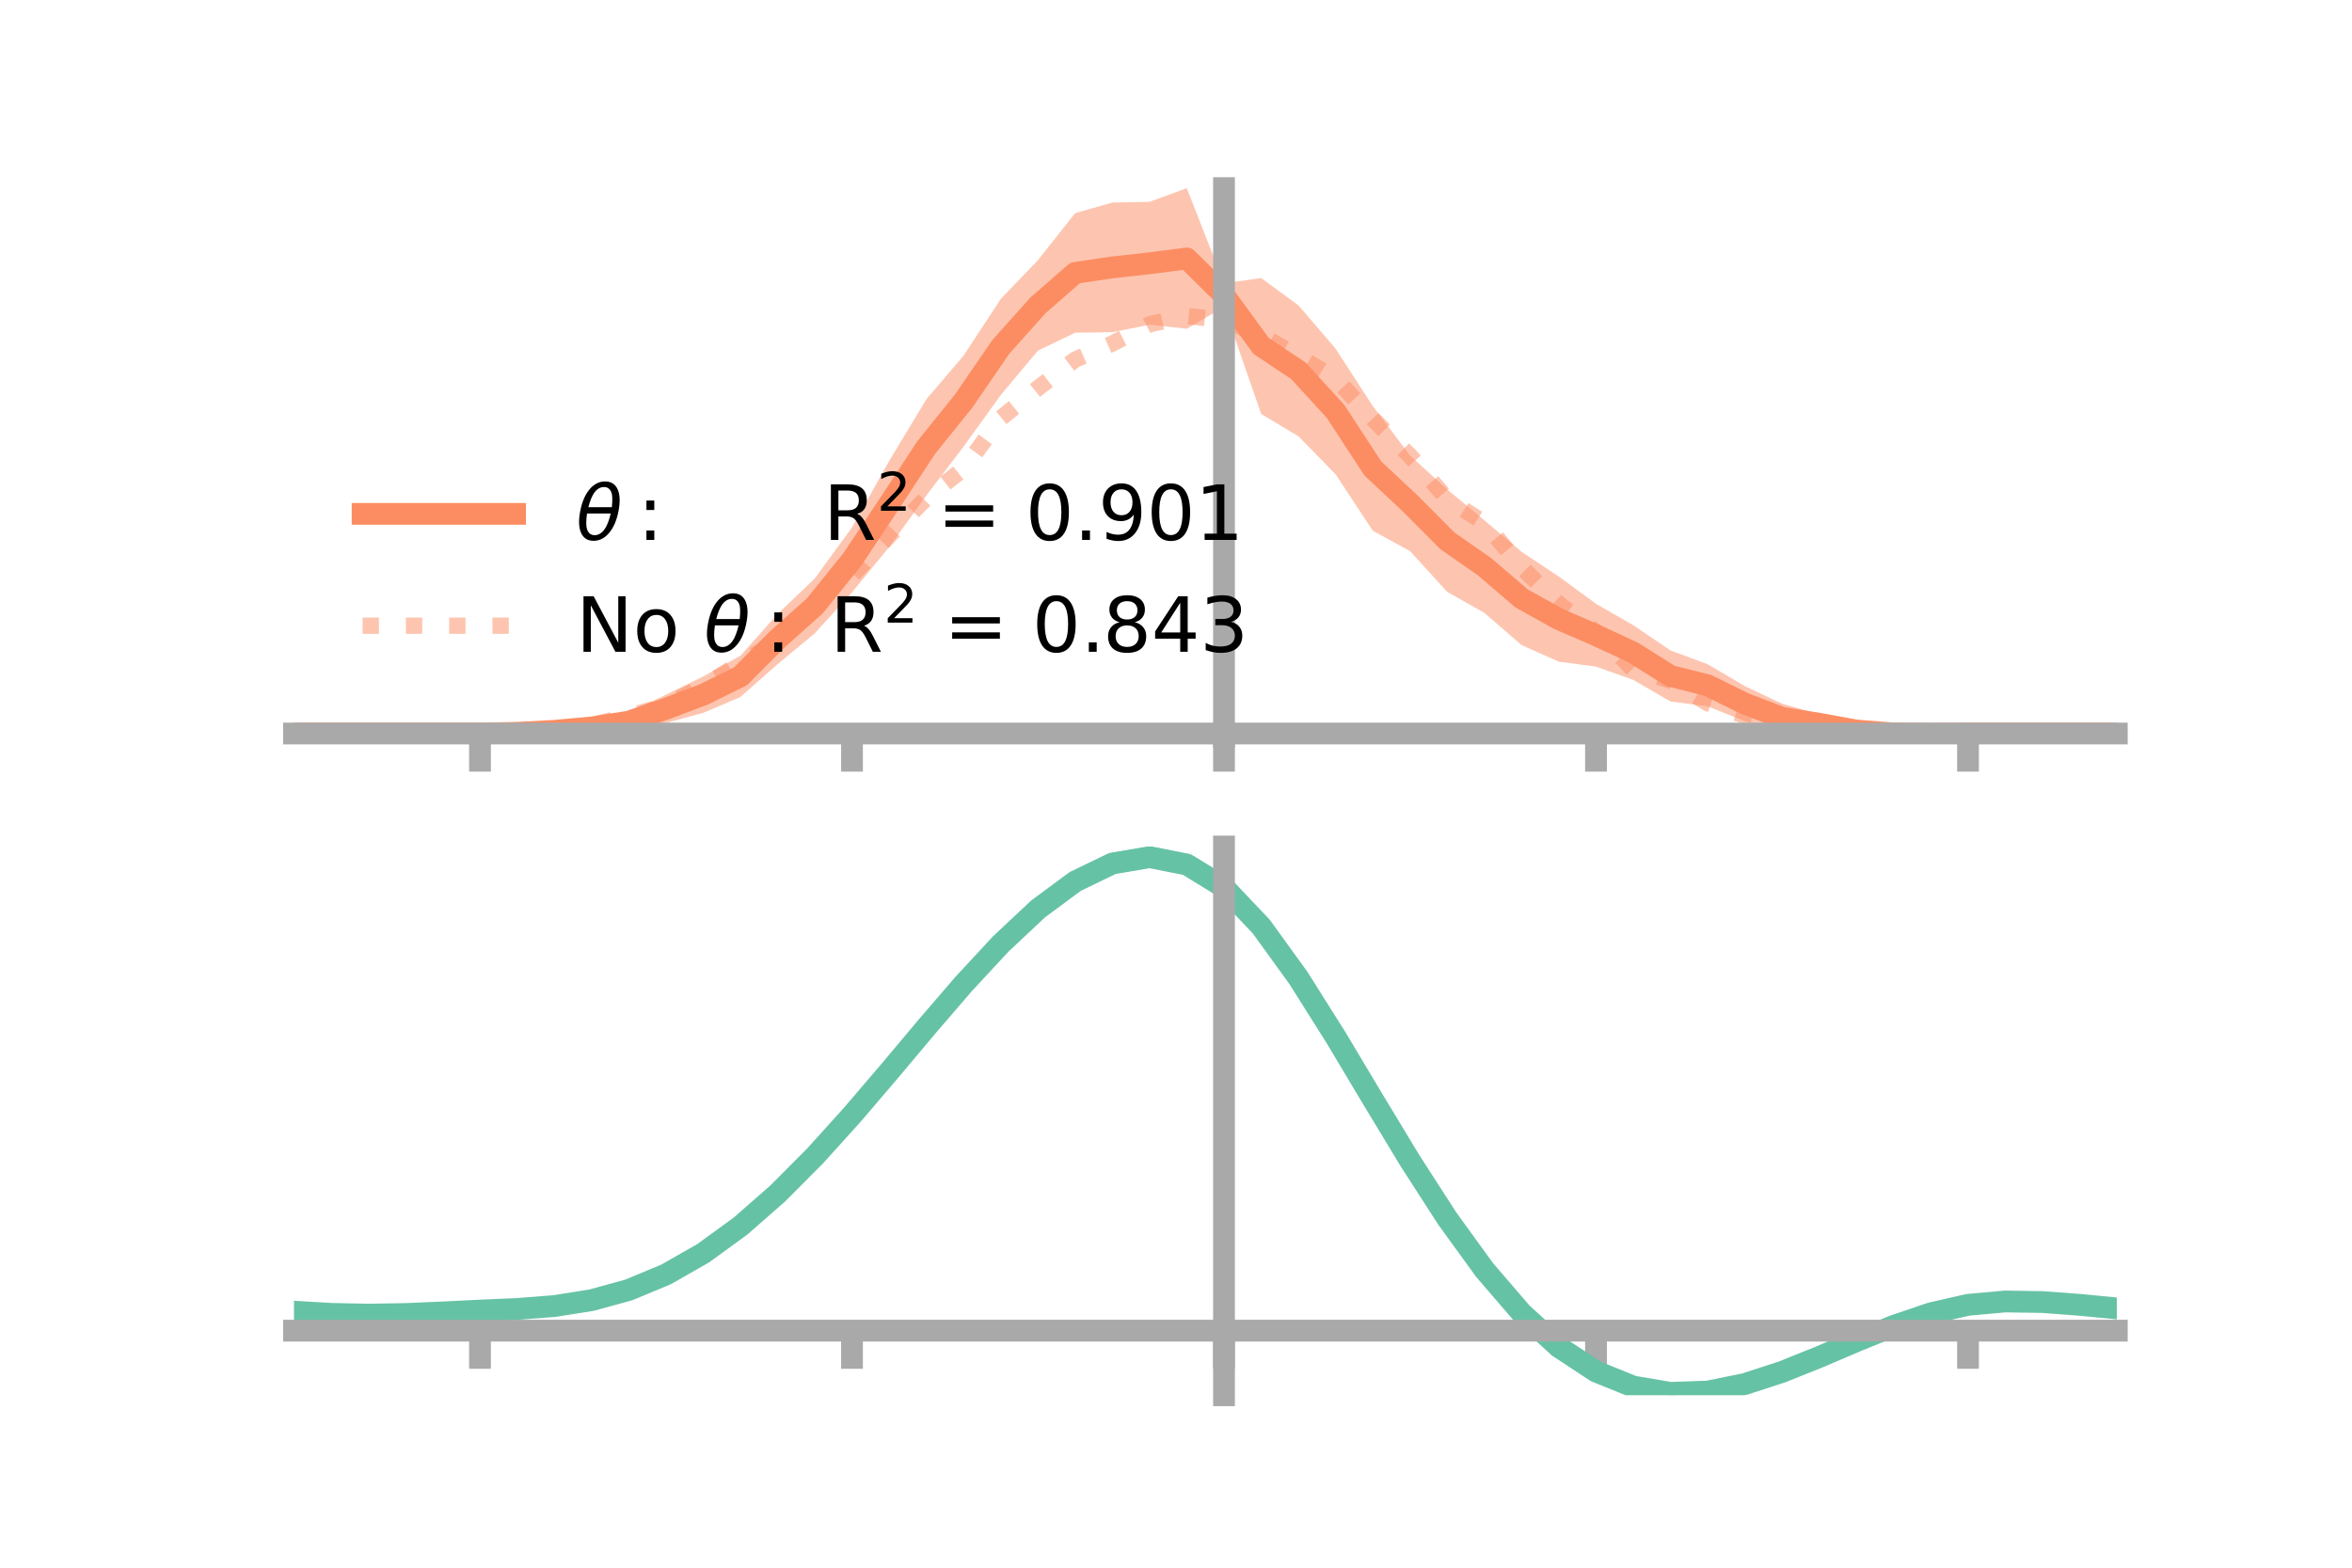 <?xml version="1.0" encoding="utf-8" standalone="no"?>
<!DOCTYPE svg PUBLIC "-//W3C//DTD SVG 1.1//EN"
  "http://www.w3.org/Graphics/SVG/1.1/DTD/svg11.dtd">
<!-- Created with matplotlib (https://matplotlib.org/) -->
<svg height="144pt" version="1.1" viewBox="0 0 216 144" width="216pt" xmlns="http://www.w3.org/2000/svg" xmlns:xlink="http://www.w3.org/1999/xlink">
 <defs>
  <style type="text/css">*{stroke-linecap:butt;stroke-linejoin:round;}</style>
 </defs>
 <g id="figure_1">
  <g id="patch_1">
   <path d="M 0 144 
L 216 144 
L 216 0 
L 0 0 
z
" style="fill:none;"/>
  </g>
  <g id="axes_1">
   <g id="patch_2">
    <path d="M 27 67.68 
L 194.4 67.68 
L 194.4 17.28 
L 27 17.28 
z
" style="fill:none;"/>
   </g>
   <g id="PolyCollection_1">
    <path clip-path="url(#pa275525b85)" d="M 27 67.377 
L 27 67.377 
L 30.416 67.377 
L 33.833 67.377 
L 37.249 67.377 
L 40.665 67.377 
L 44.082 67.377 
L 47.498 67.195 
L 50.914 66.83 
L 54.331 66.263 
L 57.747 65.435 
L 61.163 63.805 
L 64.58 62.14 
L 67.996 60.235 
L 71.412 56.401 
L 74.829 53.133 
L 78.245 48.447 
L 81.661 42.335 
L 85.078 36.668 
L 88.494 32.665 
L 91.91 27.454 
L 95.327 23.891 
L 98.743 19.571 
L 102.159 18.607 
L 105.576 18.539 
L 108.992 17.28 
L 112.408 26.022 
L 115.824 25.539 
L 119.241 28.045 
L 122.657 32.027 
L 126.073 37.299 
L 129.49 41.837 
L 132.906 44.956 
L 136.322 47.792 
L 139.739 50.688 
L 143.155 52.956 
L 146.571 55.46 
L 149.988 57.426 
L 153.404 59.741 
L 156.82 61.012 
L 160.237 63.021 
L 163.653 64.632 
L 167.069 65.614 
L 170.486 66.544 
L 173.902 67.069 
L 177.318 67.288 
L 180.735 67.377 
L 184.151 67.377 
L 187.567 67.377 
L 190.984 67.377 
L 194.4 67.377 
L 194.4 67.377 
L 194.4 67.377 
L 190.984 67.377 
L 187.567 67.377 
L 184.151 67.377 
L 180.735 67.377 
L 177.318 67.522 
L 173.902 67.68 
L 170.486 67.667 
L 167.069 67.351 
L 163.653 67.24 
L 160.237 66.244 
L 156.82 64.881 
L 153.404 64.433 
L 149.988 62.45 
L 146.571 61.233 
L 143.155 60.778 
L 139.739 59.255 
L 136.322 56.297 
L 132.906 54.369 
L 129.49 50.619 
L 126.073 48.754 
L 122.657 43.563 
L 119.241 40.073 
L 115.824 38.022 
L 112.408 28.194 
L 108.992 30.2 
L 105.576 29.825 
L 102.159 30.515 
L 98.743 30.56 
L 95.327 32.202 
L 91.91 36.278 
L 88.494 41.024 
L 85.078 45.502 
L 81.661 50.243 
L 78.245 54.403 
L 74.829 58.17 
L 71.412 61.006 
L 67.996 64.024 
L 64.58 65.484 
L 61.163 66.401 
L 57.747 67.146 
L 54.331 67.38 
L 50.914 67.432 
L 47.498 67.436 
L 44.082 67.377 
L 40.665 67.377 
L 37.249 67.377 
L 33.833 67.377 
L 30.416 67.377 
L 27 67.377 
z
" style="fill:#fc8d62;fill-opacity:0.5;"/>
   </g>
   <g id="matplotlib.axis_1">
    <g id="xtick_1">
     <g id="line2d_1">
      <defs>
       <path d="M 0 0 
L 0 3.5 
" id="m79e45c1d02" style="stroke:#a9a9a9;stroke-width:2;"/>
      </defs>
      <g>
       <use style="fill:#a9a9a9;stroke:#a9a9a9;stroke-width:2;" x="44.082" xlink:href="#m79e45c1d02" y="67.377"/>
      </g>
     </g>
    </g>
    <g id="xtick_2">
     <g id="line2d_2">
      <g>
       <use style="fill:#a9a9a9;stroke:#a9a9a9;stroke-width:2;" x="78.245" xlink:href="#m79e45c1d02" y="67.377"/>
      </g>
     </g>
    </g>
    <g id="xtick_3">
     <g id="line2d_3">
      <g>
       <use style="fill:#a9a9a9;stroke:#a9a9a9;stroke-width:2;" x="112.408" xlink:href="#m79e45c1d02" y="67.377"/>
      </g>
     </g>
    </g>
    <g id="xtick_4">
     <g id="line2d_4">
      <g>
       <use style="fill:#a9a9a9;stroke:#a9a9a9;stroke-width:2;" x="146.571" xlink:href="#m79e45c1d02" y="67.377"/>
      </g>
     </g>
    </g>
    <g id="xtick_5">
     <g id="line2d_5">
      <g>
       <use style="fill:#a9a9a9;stroke:#a9a9a9;stroke-width:2;" x="180.735" xlink:href="#m79e45c1d02" y="67.377"/>
      </g>
     </g>
    </g>
   </g>
   <g id="matplotlib.axis_2"/>
   <g id="line2d_6">
    <path clip-path="url(#pa275525b85)" d="M 27 67.377 
L 30.416 67.377 
L 33.833 67.377 
L 37.249 67.377 
L 40.665 67.377 
L 44.082 67.377 
L 47.498 67.315 
L 50.914 67.131 
L 54.331 66.822 
L 57.747 66.291 
L 61.163 65.103 
L 64.58 63.812 
L 67.996 62.129 
L 71.412 58.704 
L 74.829 55.652 
L 78.245 51.425 
L 81.661 46.289 
L 85.078 41.085 
L 88.494 36.845 
L 91.91 31.866 
L 95.327 28.046 
L 98.743 25.066 
L 102.159 24.561 
L 105.576 24.182 
L 108.992 23.74 
L 112.408 27.108 
L 115.824 31.78 
L 119.241 34.059 
L 122.657 37.795 
L 126.073 43.027 
L 129.49 46.228 
L 132.906 49.663 
L 136.322 52.045 
L 139.739 54.971 
L 143.155 56.867 
L 146.571 58.346 
L 149.988 59.938 
L 153.404 62.087 
L 156.82 62.947 
L 160.237 64.633 
L 163.653 65.936 
L 167.069 66.482 
L 170.486 67.105 
L 173.902 67.375 
L 177.318 67.405 
L 180.735 67.377 
L 184.151 67.377 
L 187.567 67.377 
L 190.984 67.377 
L 194.4 67.377 
" style="fill:none;stroke:#fc8d62;stroke-linecap:square;stroke-width:2;"/>
   </g>
   <g id="line2d_7">
    <path clip-path="url(#pa275525b85)" d="M 27 67.377 
L 30.416 67.377 
L 33.833 67.377 
L 37.249 67.377 
L 40.665 67.377 
L 44.082 67.377 
L 47.498 67.339 
L 50.914 67.092 
L 54.331 66.598 
L 57.747 65.779 
L 61.163 64.792 
L 64.58 63.049 
L 67.996 60.913 
L 71.412 58.9 
L 74.829 55.028 
L 78.245 52.856 
L 81.661 49.206 
L 85.078 45.751 
L 88.494 43.061 
L 91.91 38.412 
L 95.327 35.647 
L 98.743 33.032 
L 102.159 31.555 
L 105.576 29.787 
L 108.992 29.026 
L 112.408 29.397 
L 115.824 30.805 
L 119.241 32.746 
L 122.657 34.77 
L 126.073 38.476 
L 129.49 41.868 
L 132.906 45.845 
L 136.322 48.029 
L 139.739 52.107 
L 143.155 55.467 
L 146.571 58.041 
L 149.988 61.497 
L 153.404 62.499 
L 156.82 64.596 
L 160.237 65.732 
L 163.653 66.399 
L 167.069 67.129 
L 170.486 67.355 
L 173.902 67.422 
L 177.318 67.385 
L 180.735 67.377 
L 184.151 67.377 
L 187.567 67.377 
L 190.984 67.377 
L 194.4 67.377 
" style="fill:none;stroke:#fc8d62;stroke-dasharray:1.5,2.475;stroke-dashoffset:0;stroke-opacity:0.5;stroke-width:1.5;"/>
   </g>
   <g id="patch_3">
    <path d="M 112.408 67.68 
L 112.408 17.28 
" style="fill:none;stroke:#a9a9a9;stroke-linecap:square;stroke-linejoin:miter;stroke-width:2;"/>
   </g>
   <g id="patch_4">
    <path d="M 194.4 67.68 
L 194.4 17.28 
" style="fill:none;"/>
   </g>
   <g id="patch_5">
    <path d="M 27 67.377 
L 194.4 67.377 
" style="fill:none;stroke:#a9a9a9;stroke-linecap:square;stroke-linejoin:miter;stroke-width:2;"/>
   </g>
   <g id="patch_6">
    <path d="M 27 17.28 
L 194.4 17.28 
" style="fill:none;"/>
   </g>
   <g id="legend_1">
    <g id="line2d_8">
     <path d="M 33.3 47.2 
L 47.3 47.2 
" style="fill:none;stroke:#fc8d62;stroke-linecap:square;stroke-width:2;"/>
    </g>
    <g id="line2d_9"/>
    <g id="text_1">
     <!-- $\theta:$      R$^{2}$ = 0.901 -->
     <g transform="translate(52.9 49.65)scale(0.07 -0.07)">
      <defs>
       <path d="M 45.516 34.672 
L 14.453 34.672 
Q 12.359 20.062 14.5 13.875 
Q 17.188 6.25 24.469 6.25 
Q 31.781 6.25 37.359 13.922 
Q 42.234 20.656 45.516 34.672 
z
M 47.016 42.969 
Q 48.344 56.844 46.625 61.719 
Q 43.953 69.438 36.766 69.438 
Q 29.297 69.438 23.828 61.812 
Q 19.531 55.672 16.156 42.969 
z
M 38.188 76.766 
Q 49.906 76.766 54.594 66.406 
Q 59.281 56.109 55.719 37.844 
Q 52.203 19.625 43.453 9.281 
Q 34.766 -1.125 23.047 -1.125 
Q 11.281 -1.125 6.641 9.281 
Q 2 19.625 5.516 37.844 
Q 9.078 56.109 17.719 66.406 
Q 26.422 76.766 38.188 76.766 
z
" id="DejaVuSans-Oblique-952"/>
       <path d="M 11.719 12.406 
L 22.016 12.406 
L 22.016 0 
L 11.719 0 
z
M 11.719 51.703 
L 22.016 51.703 
L 22.016 39.312 
L 11.719 39.312 
z
" id="DejaVuSans-58"/>
       <path id="DejaVuSans-32"/>
       <path d="M 44.391 34.188 
Q 47.562 33.109 50.562 29.594 
Q 53.562 26.078 56.594 19.922 
L 66.609 0 
L 56 0 
L 46.688 18.703 
Q 43.062 26.031 39.672 28.422 
Q 36.281 30.812 30.422 30.812 
L 19.672 30.812 
L 19.672 0 
L 9.812 0 
L 9.812 72.906 
L 32.078 72.906 
Q 44.578 72.906 50.734 67.672 
Q 56.891 62.453 56.891 51.906 
Q 56.891 45.016 53.688 40.469 
Q 50.484 35.938 44.391 34.188 
z
M 19.672 64.797 
L 19.672 38.922 
L 32.078 38.922 
Q 39.203 38.922 42.844 42.219 
Q 46.484 45.516 46.484 51.906 
Q 46.484 58.297 42.844 61.547 
Q 39.203 64.797 32.078 64.797 
z
" id="DejaVuSans-82"/>
       <path d="M 19.188 8.297 
L 53.609 8.297 
L 53.609 0 
L 7.328 0 
L 7.328 8.297 
Q 12.938 14.109 22.625 23.891 
Q 32.328 33.688 34.812 36.531 
Q 39.547 41.844 41.422 45.531 
Q 43.312 49.219 43.312 52.781 
Q 43.312 58.594 39.234 62.25 
Q 35.156 65.922 28.609 65.922 
Q 23.969 65.922 18.812 64.312 
Q 13.672 62.703 7.812 59.422 
L 7.812 69.391 
Q 13.766 71.781 18.938 73 
Q 24.125 74.219 28.422 74.219 
Q 39.75 74.219 46.484 68.547 
Q 53.219 62.891 53.219 53.422 
Q 53.219 48.922 51.531 44.891 
Q 49.859 40.875 45.406 35.406 
Q 44.188 33.984 37.641 27.219 
Q 31.109 20.453 19.188 8.297 
z
" id="DejaVuSans-50"/>
       <path d="M 10.594 45.406 
L 73.188 45.406 
L 73.188 37.203 
L 10.594 37.203 
z
M 10.594 25.484 
L 73.188 25.484 
L 73.188 17.188 
L 10.594 17.188 
z
" id="DejaVuSans-61"/>
       <path d="M 31.781 66.406 
Q 24.172 66.406 20.328 58.906 
Q 16.5 51.422 16.5 36.375 
Q 16.5 21.391 20.328 13.891 
Q 24.172 6.391 31.781 6.391 
Q 39.453 6.391 43.281 13.891 
Q 47.125 21.391 47.125 36.375 
Q 47.125 51.422 43.281 58.906 
Q 39.453 66.406 31.781 66.406 
z
M 31.781 74.219 
Q 44.047 74.219 50.516 64.516 
Q 56.984 54.828 56.984 36.375 
Q 56.984 17.969 50.516 8.266 
Q 44.047 -1.422 31.781 -1.422 
Q 19.531 -1.422 13.062 8.266 
Q 6.594 17.969 6.594 36.375 
Q 6.594 54.828 13.062 64.516 
Q 19.531 74.219 31.781 74.219 
z
" id="DejaVuSans-48"/>
       <path d="M 10.688 12.406 
L 21 12.406 
L 21 0 
L 10.688 0 
z
" id="DejaVuSans-46"/>
       <path d="M 10.984 1.516 
L 10.984 10.5 
Q 14.703 8.734 18.5 7.812 
Q 22.312 6.891 25.984 6.891 
Q 35.75 6.891 40.891 13.453 
Q 46.047 20.016 46.781 33.406 
Q 43.953 29.203 39.594 26.953 
Q 35.25 24.703 29.984 24.703 
Q 19.047 24.703 12.672 31.312 
Q 6.297 37.938 6.297 49.422 
Q 6.297 60.641 12.938 67.422 
Q 19.578 74.219 30.609 74.219 
Q 43.266 74.219 49.922 64.516 
Q 56.594 54.828 56.594 36.375 
Q 56.594 19.141 48.406 8.859 
Q 40.234 -1.422 26.422 -1.422 
Q 22.703 -1.422 18.891 -0.688 
Q 15.094 0.047 10.984 1.516 
z
M 30.609 32.422 
Q 37.25 32.422 41.125 36.953 
Q 45.016 41.5 45.016 49.422 
Q 45.016 57.281 41.125 61.844 
Q 37.25 66.406 30.609 66.406 
Q 23.969 66.406 20.094 61.844 
Q 16.219 57.281 16.219 49.422 
Q 16.219 41.5 20.094 36.953 
Q 23.969 32.422 30.609 32.422 
z
" id="DejaVuSans-57"/>
       <path d="M 12.406 8.297 
L 28.516 8.297 
L 28.516 63.922 
L 10.984 60.406 
L 10.984 69.391 
L 28.422 72.906 
L 38.281 72.906 
L 38.281 8.297 
L 54.391 8.297 
L 54.391 0 
L 12.406 0 
z
" id="DejaVuSans-49"/>
      </defs>
      <use transform="translate(0 0.766)" xlink:href="#DejaVuSans-Oblique-952"/>
      <use transform="translate(80.664 0.766)" xlink:href="#DejaVuSans-58"/>
      <use transform="translate(133.838 0.766)" xlink:href="#DejaVuSans-32"/>
      <use transform="translate(165.625 0.766)" xlink:href="#DejaVuSans-32"/>
      <use transform="translate(197.412 0.766)" xlink:href="#DejaVuSans-32"/>
      <use transform="translate(229.199 0.766)" xlink:href="#DejaVuSans-32"/>
      <use transform="translate(260.986 0.766)" xlink:href="#DejaVuSans-32"/>
      <use transform="translate(292.773 0.766)" xlink:href="#DejaVuSans-32"/>
      <use transform="translate(324.561 0.766)" xlink:href="#DejaVuSans-82"/>
      <use transform="translate(395 39.047)scale(0.7)" xlink:href="#DejaVuSans-50"/>
      <use transform="translate(442.271 0.766)" xlink:href="#DejaVuSans-32"/>
      <use transform="translate(474.058 0.766)" xlink:href="#DejaVuSans-61"/>
      <use transform="translate(557.847 0.766)" xlink:href="#DejaVuSans-32"/>
      <use transform="translate(589.634 0.766)" xlink:href="#DejaVuSans-48"/>
      <use transform="translate(653.257 0.766)" xlink:href="#DejaVuSans-46"/>
      <use transform="translate(685.044 0.766)" xlink:href="#DejaVuSans-57"/>
      <use transform="translate(748.667 0.766)" xlink:href="#DejaVuSans-48"/>
      <use transform="translate(812.29 0.766)" xlink:href="#DejaVuSans-49"/>
     </g>
    </g>
    <g id="line2d_10">
     <path d="M 33.3 57.474 
L 47.3 57.474 
" style="fill:none;stroke:#fc8d62;stroke-dasharray:1.5,2.475;stroke-dashoffset:0;stroke-opacity:0.5;stroke-width:1.5;"/>
    </g>
    <g id="line2d_11"/>
    <g id="text_2">
     <!-- No $\theta:$ R$^{2}$ = 0.843 -->
     <g transform="translate(52.9 59.924)scale(0.07 -0.07)">
      <defs>
       <path d="M 9.812 72.906 
L 23.094 72.906 
L 55.422 11.922 
L 55.422 72.906 
L 64.984 72.906 
L 64.984 0 
L 51.703 0 
L 19.391 60.984 
L 19.391 0 
L 9.812 0 
z
" id="DejaVuSans-78"/>
       <path d="M 30.609 48.391 
Q 23.391 48.391 19.188 42.75 
Q 14.984 37.109 14.984 27.297 
Q 14.984 17.484 19.156 11.844 
Q 23.344 6.203 30.609 6.203 
Q 37.797 6.203 41.984 11.859 
Q 46.188 17.531 46.188 27.297 
Q 46.188 37.016 41.984 42.703 
Q 37.797 48.391 30.609 48.391 
z
M 30.609 56 
Q 42.328 56 49.016 48.375 
Q 55.719 40.766 55.719 27.297 
Q 55.719 13.875 49.016 6.219 
Q 42.328 -1.422 30.609 -1.422 
Q 18.844 -1.422 12.172 6.219 
Q 5.516 13.875 5.516 27.297 
Q 5.516 40.766 12.172 48.375 
Q 18.844 56 30.609 56 
z
" id="DejaVuSans-111"/>
       <path d="M 31.781 34.625 
Q 24.75 34.625 20.719 30.859 
Q 16.703 27.094 16.703 20.516 
Q 16.703 13.922 20.719 10.156 
Q 24.75 6.391 31.781 6.391 
Q 38.812 6.391 42.859 10.172 
Q 46.922 13.969 46.922 20.516 
Q 46.922 27.094 42.891 30.859 
Q 38.875 34.625 31.781 34.625 
z
M 21.922 38.812 
Q 15.578 40.375 12.031 44.719 
Q 8.5 49.078 8.5 55.328 
Q 8.5 64.062 14.719 69.141 
Q 20.953 74.219 31.781 74.219 
Q 42.672 74.219 48.875 69.141 
Q 55.078 64.062 55.078 55.328 
Q 55.078 49.078 51.531 44.719 
Q 48 40.375 41.703 38.812 
Q 48.828 37.156 52.797 32.312 
Q 56.781 27.484 56.781 20.516 
Q 56.781 9.906 50.312 4.234 
Q 43.844 -1.422 31.781 -1.422 
Q 19.734 -1.422 13.25 4.234 
Q 6.781 9.906 6.781 20.516 
Q 6.781 27.484 10.781 32.312 
Q 14.797 37.156 21.922 38.812 
z
M 18.312 54.391 
Q 18.312 48.734 21.844 45.562 
Q 25.391 42.391 31.781 42.391 
Q 38.141 42.391 41.719 45.562 
Q 45.312 48.734 45.312 54.391 
Q 45.312 60.062 41.719 63.234 
Q 38.141 66.406 31.781 66.406 
Q 25.391 66.406 21.844 63.234 
Q 18.312 60.062 18.312 54.391 
z
" id="DejaVuSans-56"/>
       <path d="M 37.797 64.312 
L 12.891 25.391 
L 37.797 25.391 
z
M 35.203 72.906 
L 47.609 72.906 
L 47.609 25.391 
L 58.016 25.391 
L 58.016 17.188 
L 47.609 17.188 
L 47.609 0 
L 37.797 0 
L 37.797 17.188 
L 4.891 17.188 
L 4.891 26.703 
z
" id="DejaVuSans-52"/>
       <path d="M 40.578 39.312 
Q 47.656 37.797 51.625 33 
Q 55.609 28.219 55.609 21.188 
Q 55.609 10.406 48.188 4.484 
Q 40.766 -1.422 27.094 -1.422 
Q 22.516 -1.422 17.656 -0.516 
Q 12.797 0.391 7.625 2.203 
L 7.625 11.719 
Q 11.719 9.328 16.594 8.109 
Q 21.484 6.891 26.812 6.891 
Q 36.078 6.891 40.938 10.547 
Q 45.797 14.203 45.797 21.188 
Q 45.797 27.641 41.281 31.266 
Q 36.766 34.906 28.719 34.906 
L 20.219 34.906 
L 20.219 43.016 
L 29.109 43.016 
Q 36.375 43.016 40.234 45.922 
Q 44.094 48.828 44.094 54.297 
Q 44.094 59.906 40.109 62.906 
Q 36.141 65.922 28.719 65.922 
Q 24.656 65.922 20.016 65.031 
Q 15.375 64.156 9.812 62.312 
L 9.812 71.094 
Q 15.438 72.656 20.344 73.438 
Q 25.25 74.219 29.594 74.219 
Q 40.828 74.219 47.359 69.109 
Q 53.906 64.016 53.906 55.328 
Q 53.906 49.266 50.438 45.094 
Q 46.969 40.922 40.578 39.312 
z
" id="DejaVuSans-51"/>
      </defs>
      <use transform="translate(0 0.766)" xlink:href="#DejaVuSans-78"/>
      <use transform="translate(74.805 0.766)" xlink:href="#DejaVuSans-111"/>
      <use transform="translate(135.986 0.766)" xlink:href="#DejaVuSans-32"/>
      <use transform="translate(167.773 0.766)" xlink:href="#DejaVuSans-Oblique-952"/>
      <use transform="translate(248.438 0.766)" xlink:href="#DejaVuSans-58"/>
      <use transform="translate(301.611 0.766)" xlink:href="#DejaVuSans-32"/>
      <use transform="translate(333.398 0.766)" xlink:href="#DejaVuSans-82"/>
      <use transform="translate(403.838 39.047)scale(0.7)" xlink:href="#DejaVuSans-50"/>
      <use transform="translate(451.108 0.766)" xlink:href="#DejaVuSans-32"/>
      <use transform="translate(482.896 0.766)" xlink:href="#DejaVuSans-61"/>
      <use transform="translate(566.685 0.766)" xlink:href="#DejaVuSans-32"/>
      <use transform="translate(598.472 0.766)" xlink:href="#DejaVuSans-48"/>
      <use transform="translate(662.095 0.766)" xlink:href="#DejaVuSans-46"/>
      <use transform="translate(691.257 0.766)" xlink:href="#DejaVuSans-56"/>
      <use transform="translate(754.88 0.766)" xlink:href="#DejaVuSans-52"/>
      <use transform="translate(818.503 0.766)" xlink:href="#DejaVuSans-51"/>
     </g>
    </g>
   </g>
  </g>
  <g id="axes_2">
   <g id="patch_7">
    <path d="M 27 128.16 
L 194.4 128.16 
L 194.4 77.76 
L 27 77.76 
z
" style="fill:none;"/>
   </g>
   <g id="PolyCollection_2">
    <path clip-path="url(#p30492b598c)" d="M 27 120.526 
L 27 120.442 
L 30.416 120.652 
L 33.833 120.724 
L 37.249 120.661 
L 40.665 120.506 
L 44.082 120.329 
L 47.498 120.175 
L 50.914 119.904 
L 54.331 119.356 
L 57.747 118.404 
L 61.163 116.959 
L 64.58 114.969 
L 67.996 112.427 
L 71.412 109.363 
L 74.829 105.845 
L 78.245 101.974 
L 81.661 97.878 
L 85.078 93.713 
L 88.494 89.653 
L 91.91 85.886 
L 95.327 82.613 
L 98.743 80.034 
L 102.159 78.351 
L 105.576 77.76 
L 108.992 78.446 
L 112.408 80.576 
L 115.824 84.229 
L 119.241 89.027 
L 122.657 94.532 
L 126.073 100.336 
L 129.49 106.082 
L 132.906 111.47 
L 136.322 116.266 
L 139.739 120.302 
L 143.155 123.475 
L 146.571 125.748 
L 149.988 127.141 
L 153.404 127.726 
L 156.82 127.612 
L 160.237 126.932 
L 163.653 125.84 
L 167.069 124.494 
L 170.486 123.058 
L 173.902 121.69 
L 177.318 120.544 
L 180.735 119.77 
L 184.151 119.466 
L 187.567 119.523 
L 190.984 119.789 
L 194.4 120.13 
L 194.4 120.239 
L 194.4 120.239 
L 190.984 119.922 
L 187.567 119.675 
L 184.151 119.628 
L 180.735 119.938 
L 177.318 120.725 
L 173.902 121.901 
L 170.486 123.316 
L 167.069 124.805 
L 163.653 126.199 
L 160.237 127.329 
L 156.82 128.032 
L 153.404 128.16 
L 149.988 127.586 
L 146.571 126.216 
L 143.155 123.995 
L 139.739 120.912 
L 136.322 117.005 
L 132.906 112.366 
L 129.49 107.154 
L 126.073 101.592 
L 122.657 95.967 
L 119.241 90.628 
L 115.824 85.973 
L 112.408 82.429 
L 108.992 80.368 
L 105.576 79.708 
L 102.159 80.281 
L 98.743 81.903 
L 95.327 84.381 
L 91.91 87.52 
L 88.494 91.124 
L 85.078 95.003 
L 81.661 98.977 
L 78.245 102.879 
L 74.829 106.565 
L 71.412 109.914 
L 67.996 112.833 
L 64.58 115.262 
L 61.163 117.171 
L 57.747 118.569 
L 54.331 119.496 
L 50.914 120.031 
L 47.498 120.293 
L 44.082 120.436 
L 40.665 120.598 
L 37.249 120.736 
L 33.833 120.786 
L 30.416 120.717 
L 27 120.526 
z
" style="fill:#66c2a5;fill-opacity:0.5;"/>
   </g>
   <g id="matplotlib.axis_3">
    <g id="xtick_6">
     <g id="line2d_12">
      <g>
       <use style="fill:#a9a9a9;stroke:#a9a9a9;stroke-width:2;" x="44.082" xlink:href="#m79e45c1d02" y="122.227"/>
      </g>
     </g>
    </g>
    <g id="xtick_7">
     <g id="line2d_13">
      <g>
       <use style="fill:#a9a9a9;stroke:#a9a9a9;stroke-width:2;" x="78.245" xlink:href="#m79e45c1d02" y="122.227"/>
      </g>
     </g>
    </g>
    <g id="xtick_8">
     <g id="line2d_14">
      <g>
       <use style="fill:#a9a9a9;stroke:#a9a9a9;stroke-width:2;" x="112.408" xlink:href="#m79e45c1d02" y="122.227"/>
      </g>
     </g>
    </g>
    <g id="xtick_9">
     <g id="line2d_15">
      <g>
       <use style="fill:#a9a9a9;stroke:#a9a9a9;stroke-width:2;" x="146.571" xlink:href="#m79e45c1d02" y="122.227"/>
      </g>
     </g>
    </g>
    <g id="xtick_10">
     <g id="line2d_16">
      <g>
       <use style="fill:#a9a9a9;stroke:#a9a9a9;stroke-width:2;" x="180.735" xlink:href="#m79e45c1d02" y="122.227"/>
      </g>
     </g>
    </g>
   </g>
   <g id="matplotlib.axis_4"/>
   <g id="line2d_17">
    <path clip-path="url(#p30492b598c)" d="M 27 120.484 
L 30.416 120.685 
L 33.833 120.755 
L 37.249 120.698 
L 40.665 120.552 
L 44.082 120.383 
L 47.498 120.234 
L 50.914 119.967 
L 54.331 119.426 
L 57.747 118.487 
L 61.163 117.065 
L 64.58 115.115 
L 67.996 112.63 
L 71.412 109.638 
L 74.829 106.205 
L 78.245 102.426 
L 81.661 98.428 
L 85.078 94.358 
L 88.494 90.389 
L 91.91 86.703 
L 95.327 83.497 
L 98.743 80.968 
L 102.159 79.316 
L 105.576 78.734 
L 108.992 79.407 
L 112.408 81.502 
L 115.824 85.101 
L 119.241 89.828 
L 122.657 95.249 
L 126.073 100.964 
L 129.49 106.618 
L 132.906 111.918 
L 136.322 116.635 
L 139.739 120.607 
L 143.155 123.735 
L 146.571 125.982 
L 149.988 127.363 
L 153.404 127.943 
L 156.82 127.822 
L 160.237 127.131 
L 163.653 126.019 
L 167.069 124.649 
L 170.486 123.187 
L 173.902 121.796 
L 177.318 120.635 
L 180.735 119.854 
L 184.151 119.547 
L 187.567 119.599 
L 190.984 119.855 
L 194.4 120.185 
" style="fill:none;stroke:#66c2a5;stroke-linecap:square;stroke-width:2;"/>
   </g>
   <g id="patch_8">
    <path d="M 112.408 128.16 
L 112.408 77.76 
" style="fill:none;stroke:#a9a9a9;stroke-linecap:square;stroke-linejoin:miter;stroke-width:2;"/>
   </g>
   <g id="patch_9">
    <path d="M 194.4 128.16 
L 194.4 77.76 
" style="fill:none;"/>
   </g>
   <g id="patch_10">
    <path d="M 27 122.227 
L 194.4 122.227 
" style="fill:none;stroke:#a9a9a9;stroke-linecap:square;stroke-linejoin:miter;stroke-width:2;"/>
   </g>
   <g id="patch_11">
    <path d="M 27 77.76 
L 194.4 77.76 
" style="fill:none;"/>
   </g>
  </g>
 </g>
 <defs>
  <clipPath id="pa275525b85">
   <rect height="50.4" width="167.4" x="27" y="17.28"/>
  </clipPath>
  <clipPath id="p30492b598c">
   <rect height="50.4" width="167.4" x="27" y="77.76"/>
  </clipPath>
 </defs>
</svg>
